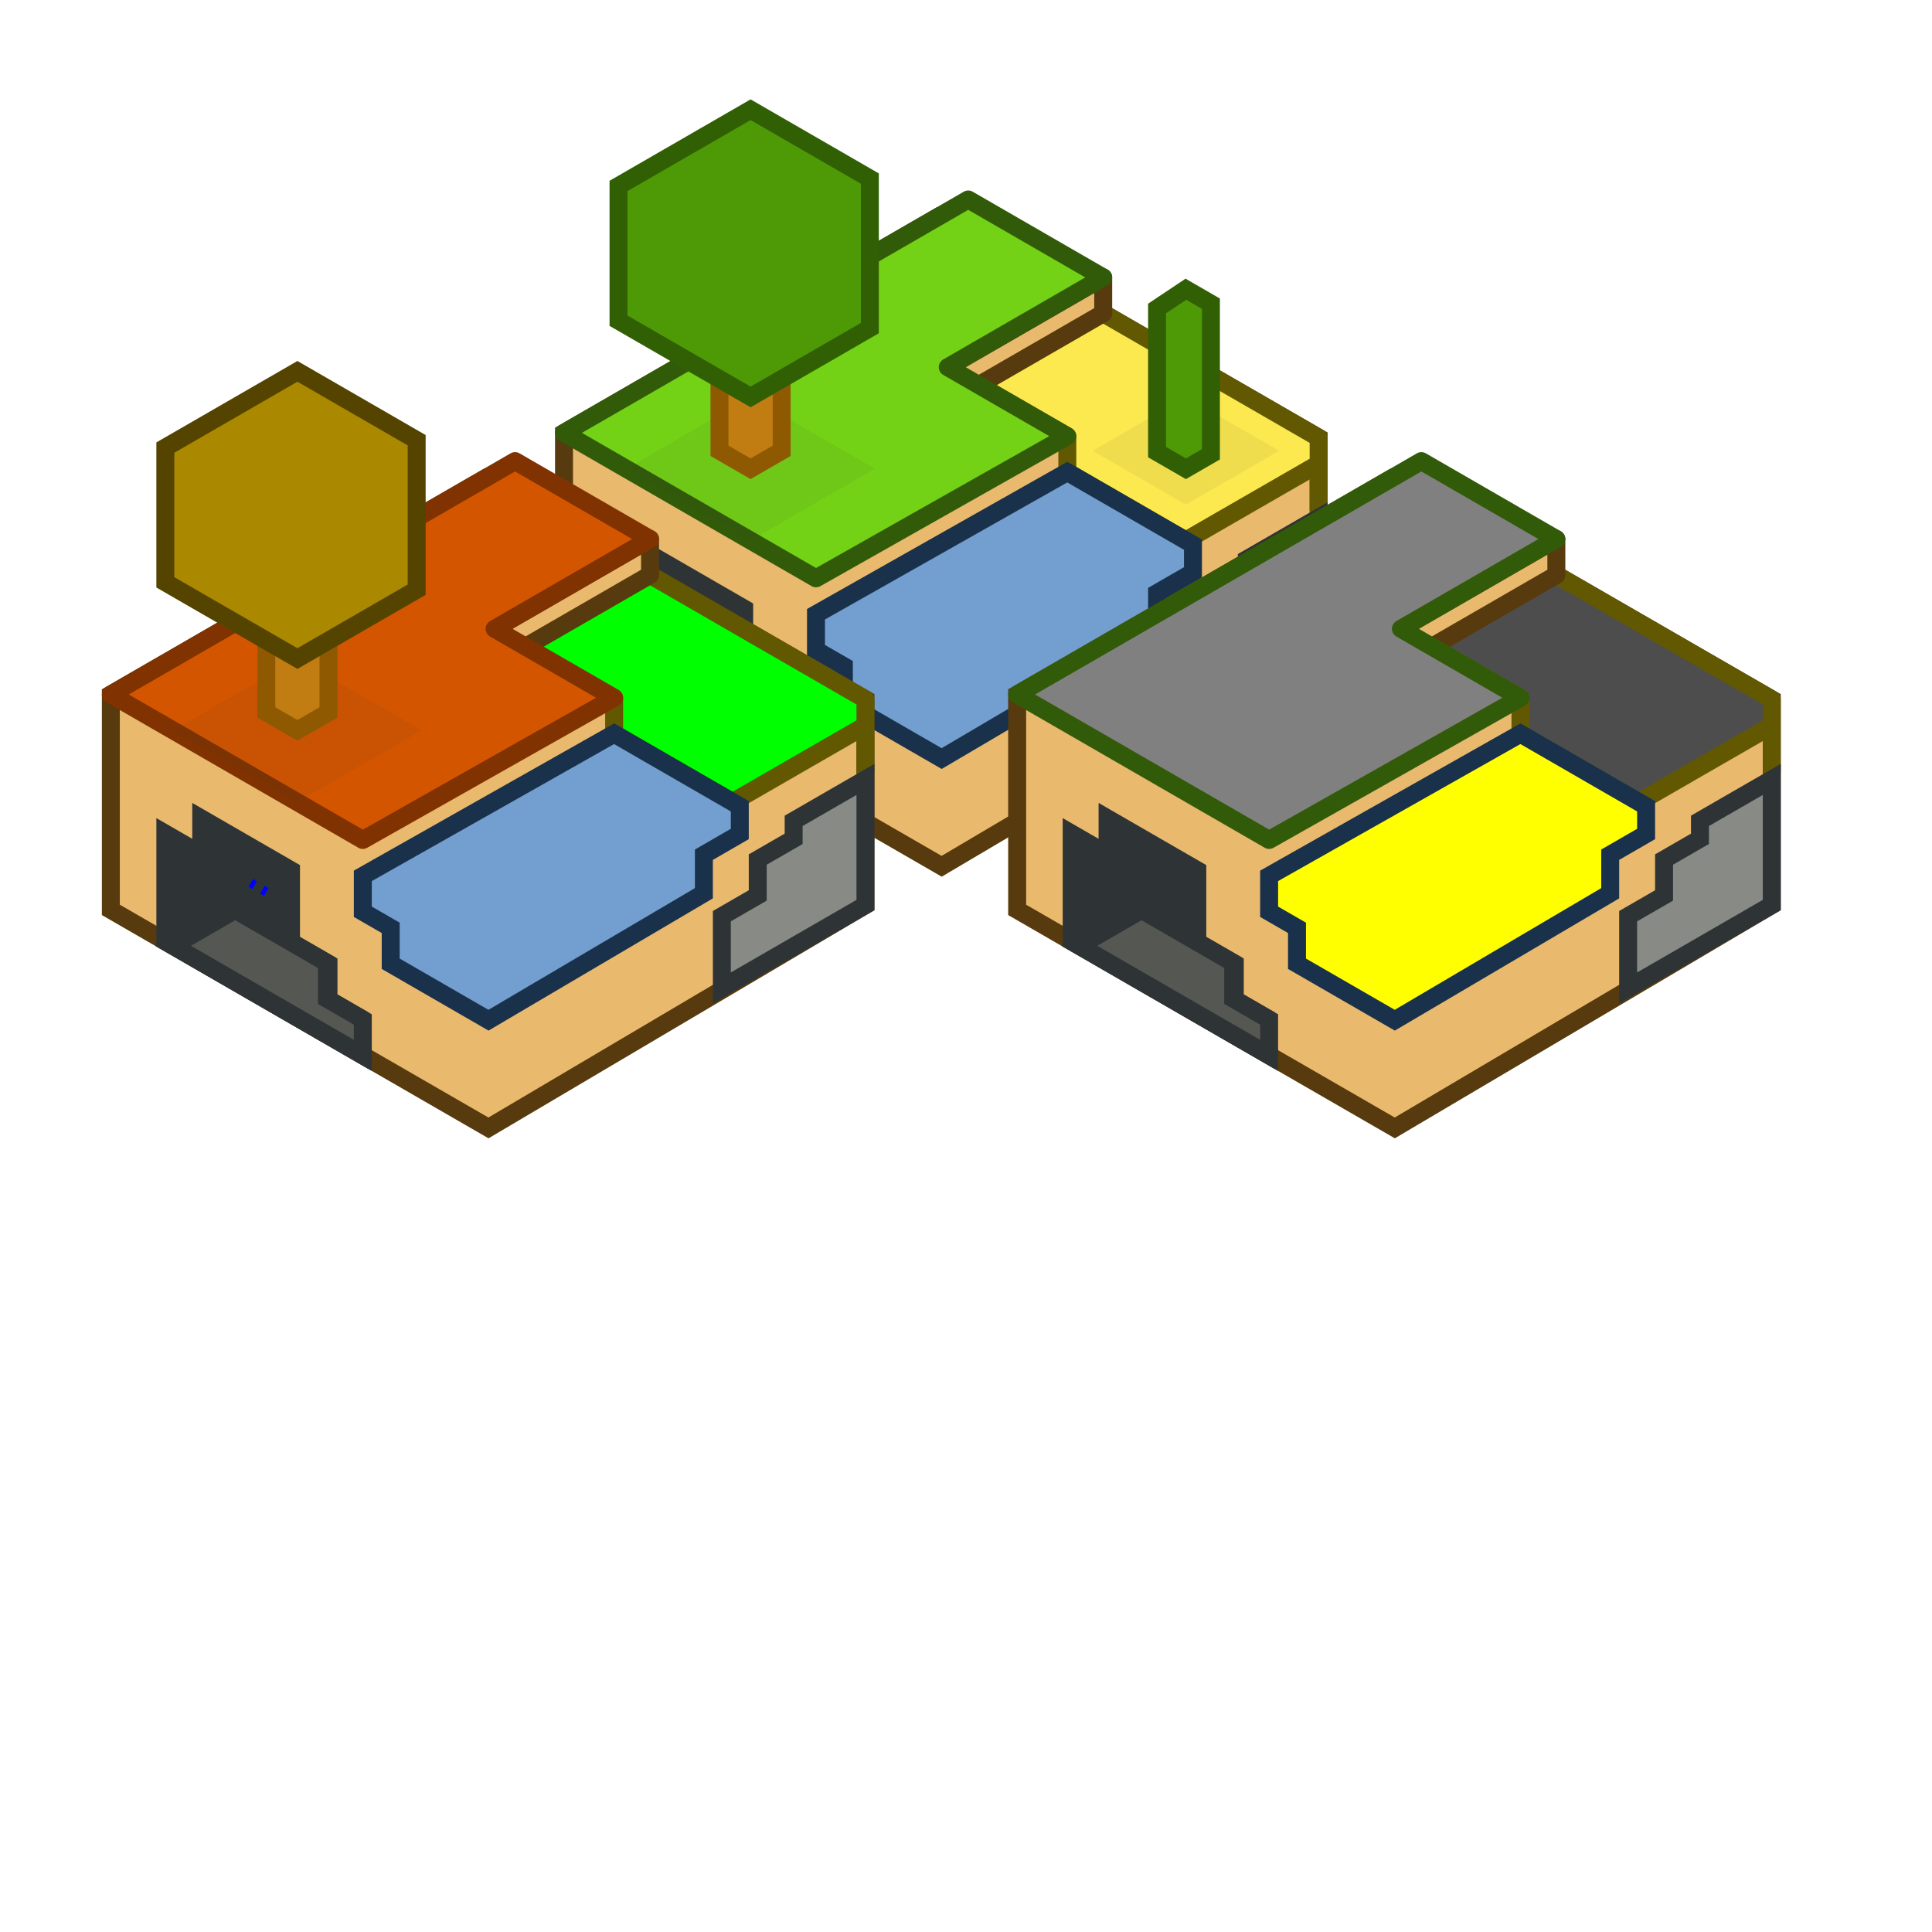 <?xml version="1.0" encoding="UTF-8" standalone="no"?>
<!-- Created with Inkscape (http://www.inkscape.org/) -->

<svg
   width="48px"
   height="48px"
   id="svg2856"
   version="1.1"
   inkscape:version="1.1.2 (0a00cf5339, 2022-02-04)"
   sodipodi:docname="minetest-hosting.svg"
   inkscape:export-filename="/home/thomas/git/mt-hosting-manager/docs/minetest-hosting-600px.png"
   inkscape:export-xdpi="1381.63"
   inkscape:export-ydpi="1381.63"
   xmlns:inkscape="http://www.inkscape.org/namespaces/inkscape"
   xmlns:sodipodi="http://sodipodi.sourceforge.net/DTD/sodipodi-0.dtd"
   xmlns="http://www.w3.org/2000/svg"
   xmlns:svg="http://www.w3.org/2000/svg"
   xmlns:rdf="http://www.w3.org/1999/02/22-rdf-syntax-ns#"
   xmlns:cc="http://creativecommons.org/ns#"
   xmlns:dc="http://purl.org/dc/elements/1.1/">
  <defs
     id="defs2858">
    <filter
       inkscape:collect="always"
       id="filter3864"
       x="-0.047"
       y="-0.082"
       width="1.095"
       height="1.164">
      <feGaussianBlur
         inkscape:collect="always"
         stdDeviation="0.205"
         id="feGaussianBlur3866" />
    </filter>
    <filter
       inkscape:collect="always"
       id="filter3864-3"
       x="-0.035"
       y="-0.061"
       width="1.071"
       height="1.123">
      <feGaussianBlur
         inkscape:collect="always"
         stdDeviation="0.205"
         id="feGaussianBlur3866-7" />
    </filter>
  </defs>
  <sodipodi:namedview
     id="base"
     pagecolor="#ffffff"
     bordercolor="#666666"
     borderopacity="1.0"
     inkscape:pageopacity="0.0"
     inkscape:pageshadow="2"
     inkscape:zoom="8.5442067"
     inkscape:cx="14.629796"
     inkscape:cy="2.5163249"
     inkscape:current-layer="layer1-6-5"
     showgrid="true"
     inkscape:grid-bbox="true"
     inkscape:document-units="px"
     inkscape:window-width="1920"
     inkscape:window-height="1031"
     inkscape:window-x="0"
     inkscape:window-y="25"
     inkscape:window-maximized="1"
     inkscape:pagecheckerboard="0">
    <inkscape:grid
       type="axonomgrid"
       id="grid2870"
       units="px"
       empspacing="1"
       visible="true"
       enabled="true"
       snapvisiblegridlinesonly="true"
       spacingy="1px"
       originx="0px" />
  </sodipodi:namedview>
  <g
     id="layer1"
     inkscape:label="Layer 1"
     inkscape:groupmode="layer">
    <g
       id="layer1-6"
       inkscape:label="Layer 1"
       transform="matrix(0.446,0,0,0.446,12.468,0.942)">
      <path
         style="fill:#e9b96e;fill-opacity:1;stroke:#573a0d;stroke-width:1;stroke-linecap:square;stroke-linejoin:miter;stroke-miterlimit:4;stroke-dasharray:none;stroke-dashoffset:0;stroke-opacity:1"
         d="M 6.1513775e-7,16 3.2110204e-7,28 21.036,40.145 l 21,-12.415 V 16.269 L 20.785,4 Z"
         id="path3047"
         transform="translate(3.464,6)"
         sodipodi:nodetypes="ccccccc" />
      <path
         style="fill:#2e3436;fill-opacity:1;stroke:#2e3436;stroke-width:1;stroke-linecap:round;stroke-linejoin:miter;stroke-miterlimit:4;stroke-dasharray:none;stroke-dashoffset:0;stroke-opacity:1"
         d="m 8.5,30.907 -2,-1.155 v 6 L 17.321,42 V 40 L 15.588,39 V 37 L 13.5,35.794 v -4 l -5,-2.887 z"
         id="path3831"
         sodipodi:nodetypes="ccccccccccc" />
      <path
         style="opacity:1;fill:#555753;fill-opacity:1;stroke:#2e3436;stroke-linejoin:miter"
         d="M 6.928,36 10.392,34 13.856,36 15.5,36.949 v 2 l 2,1.155 v 2 z"
         id="path3870"
         sodipodi:nodetypes="cccccccc" />
      <path
         style="fill:#fce94f;fill-opacity:1;stroke:#625802;stroke-width:1;stroke-linecap:round;stroke-linejoin:round;stroke-miterlimit:4;stroke-dasharray:none;stroke-dashoffset:0;stroke-opacity:1"
         d="M 25.981,19 31.5,22.187 v 2 L 38.094,28 41.562,26 45.5,23.731 v 2.539 -4 L 32.909,15 Z"
         id="path3851"
         sodipodi:nodetypes="cccccccccc" />
      <path
         style="fill:#e9b96e;fill-opacity:1;stroke:#573a0d;stroke-width:1;stroke-linecap:round;stroke-linejoin:round;stroke-miterlimit:4;stroke-dasharray:none;stroke-dashoffset:0.5;stroke-opacity:1"
         d="m 24.84,18.341 8.66,-5 v 2 l -8.66,5 z"
         id="path5684"
         sodipodi:nodetypes="ccccc" />
      <path
         style="fill:#73d216;fill-opacity:1;stroke:#325b09;stroke-width:1;stroke-linecap:square;stroke-linejoin:round;stroke-miterlimit:4;stroke-dasharray:none;stroke-dashoffset:0;stroke-opacity:1"
         d="M 25.981,5 3.464,18 17.5,26.104 l 14,-7.917 -6.66,-3.845 8.66,-5 z"
         id="path3821"
         sodipodi:nodetypes="ccccccc"
         transform="translate(0,4)" />
      <path
         style="fill:#729fcf;fill-opacity:1;stroke:#19314b;stroke-width:1;stroke-linecap:round;stroke-linejoin:miter;stroke-miterlimit:4;stroke-dasharray:none;stroke-dashoffset:0;stroke-opacity:1"
         d="m 17.5,28.104 v 2 L 19.053,31 v 2 L 24.5,36.145 l 12,-7.072 v -2.147 l 2,-1.155 v -1.544 l -7,-4.041 z"
         id="path3825"
         sodipodi:nodetypes="ccccccccccc"
         transform="translate(0,4)" />
      <g
         id="g5691"
         style="stroke-linejoin:miter">
        <path
           sodipodi:nodetypes="ccccc"
           id="path3862"
           d="m 13.856,20 6.928,4 -6.928,4 -6.928,-4 z"
           style="opacity:0.25;fill:#2e3436;fill-opacity:1;stroke:none;stroke-width:1;stroke-linecap:round;stroke-linejoin:miter;stroke-miterlimit:4;stroke-dasharray:none;stroke-dashoffset:0;stroke-opacity:1;filter:url(#filter3864)" />
        <g
           id="g3858"
           style="stroke-linejoin:miter">
          <path
             style="fill:#c17d11;fill-opacity:1;stroke:#8f5902;stroke-width:1;stroke-linecap:round;stroke-linejoin:miter;stroke-miterlimit:4;stroke-dasharray:none;stroke-dashoffset:0;stroke-opacity:1"
             d="m 15.588,21 1.732,1 1.732,-1 v -6 l -1.732,-1 -1.732,1 z"
             id="path3833"
             sodipodi:nodetypes="ccccccc"
             transform="translate(-3.464,2)" />
          <path
             style="fill:#4e9a06;fill-opacity:1;stroke:#316004;stroke-width:1;stroke-linecap:round;stroke-linejoin:miter;stroke-miterlimit:4;stroke-dasharray:none;stroke-dashoffset:0;stroke-opacity:1"
             d="M 9.964,13.753 17.321,18 23.964,14.164 V 5.836 L 17.321,2 9.964,6.247 Z"
             id="path3837"
             transform="translate(-3.464,2)"
             sodipodi:nodetypes="ccccccc" />
        </g>
      </g>
      <g
         id="g5686"
         transform="translate(-4.2591582e-7,2)"
         style="stroke-linejoin:miter">
        <path
           transform="translate(24.249,-2)"
           style="opacity:0.25;fill:#2e3436;fill-opacity:1;stroke:none;stroke-linejoin:miter;filter:url(#filter3864)"
           d="m 13.856,20 5.196,3 -5.196,3 -5.196,-3 z"
           id="path3868"
           sodipodi:nodetypes="ccccc" />
        <path
           style="fill:#4e9a06;fill-opacity:1;stroke:#316004;stroke-width:1;stroke-linecap:round;stroke-linejoin:miter;stroke-miterlimit:4;stroke-dasharray:none;stroke-dashoffset:0;stroke-opacity:1"
           d="M 15.715,21.073 17.321,22 18.715,21.195 V 12.805 L 17.321,12 15.715,13.073 Z"
           id="path3853"
           sodipodi:nodetypes="ccccccc"
           transform="translate(20.785)" />
      </g>
      <path
         style="fill:none;fill-opacity:1;stroke:#ef2929;stroke-width:0.5;stroke-linecap:butt;stroke-linejoin:miter;stroke-miterlimit:4;stroke-dasharray:0.5, 0.5;stroke-dashoffset:0.25;stroke-opacity:1"
         d="M 12.124,33 11.258,32.5"
         id="path3872"
         sodipodi:nodetypes="cc" />
      <path
         style="fill:#888a85;stroke:#2e3436;stroke-width:1;stroke-linecap:round;stroke-linejoin:miter;stroke-miterlimit:4;stroke-dasharray:none;stroke-dashoffset:0.5;stroke-opacity:1"
         d="m 45.5,26.731 -4,2.309 v 1 l -2,1.155 v 2 l -2,1.155 v 4 l 8,-4.619 z"
         id="path3874"
         sodipodi:nodetypes="ccccccccc" />
    </g>
    <g
       id="layer1-6-1"
       inkscape:label="Layer 1"
       transform="matrix(0.446,0,0,0.446,23.726,7.442)">
      <path
         style="fill:#e9b96e;fill-opacity:1;stroke:#573a0d;stroke-width:1;stroke-linecap:square;stroke-linejoin:miter;stroke-miterlimit:4;stroke-dasharray:none;stroke-dashoffset:0;stroke-opacity:1"
         d="M 6.1513775e-7,16 3.2110204e-7,28 21.036,40.145 l 21,-12.415 V 16.269 L 20.785,4 Z"
         id="path3047-2"
         transform="translate(3.464,6)"
         sodipodi:nodetypes="ccccccc" />
      <path
         style="fill:#2e3436;fill-opacity:1;stroke:#2e3436;stroke-width:1;stroke-linecap:round;stroke-linejoin:miter;stroke-miterlimit:4;stroke-dasharray:none;stroke-dashoffset:0;stroke-opacity:1"
         d="m 8.5,30.907 -2,-1.155 v 6 L 17.321,42 V 40 L 15.588,39 V 37 L 13.5,35.794 v -4 l -5,-2.887 z"
         id="path3831-7"
         sodipodi:nodetypes="ccccccccccc" />
      <path
         style="opacity:1;fill:#555753;fill-opacity:1;stroke:#2e3436;stroke-linejoin:miter"
         d="M 6.928,36 10.392,34 13.856,36 15.5,36.949 v 2 l 2,1.155 v 2 z"
         id="path3870-0"
         sodipodi:nodetypes="cccccccc" />
      <path
         style="fill:#4d4d4d;fill-opacity:1;stroke:#625802;stroke-width:1;stroke-linecap:round;stroke-linejoin:round;stroke-miterlimit:4;stroke-dasharray:none;stroke-dashoffset:0;stroke-opacity:1"
         d="M 25.981,19 31.5,22.187 v 2 L 38.094,28 41.562,26 45.5,23.731 v 2.539 -4 L 32.909,15 Z"
         id="path3851-9"
         sodipodi:nodetypes="cccccccccc" />
      <path
         style="fill:#e9b96e;fill-opacity:1;stroke:#573a0d;stroke-width:1;stroke-linecap:round;stroke-linejoin:round;stroke-miterlimit:4;stroke-dasharray:none;stroke-dashoffset:0.5;stroke-opacity:1"
         d="m 24.84,18.341 8.66,-5 v 2 l -8.66,5 z"
         id="path5684-3"
         sodipodi:nodetypes="ccccc" />
      <path
         style="fill:#808080;fill-opacity:1;stroke:#325b09;stroke-width:1;stroke-linecap:square;stroke-linejoin:round;stroke-miterlimit:4;stroke-dasharray:none;stroke-dashoffset:0;stroke-opacity:1"
         d="M 25.981,5 3.464,18 17.5,26.104 l 14,-7.917 -6.66,-3.845 8.66,-5 z"
         id="path3821-6"
         sodipodi:nodetypes="ccccccc"
         transform="translate(0,4)" />
      <path
         style="fill:#ffff00;fill-opacity:1;stroke:#19314b;stroke-width:1;stroke-linecap:round;stroke-linejoin:miter;stroke-miterlimit:4;stroke-dasharray:none;stroke-dashoffset:0;stroke-opacity:1"
         d="m 17.5,28.104 v 2 L 19.053,31 v 2 L 24.5,36.145 l 12,-7.072 v -2.147 l 2,-1.155 v -1.544 l -7,-4.041 z"
         id="path3825-0"
         sodipodi:nodetypes="ccccccccccc"
         transform="translate(0,4)" />
      <path
         style="fill:#888a85;stroke:#2e3436;stroke-width:1;stroke-linecap:round;stroke-linejoin:miter;stroke-miterlimit:4;stroke-dasharray:none;stroke-dashoffset:0.5;stroke-opacity:1"
         d="m 45.5,26.731 -4,2.309 v 1 l -2,1.155 v 2 l -2,1.155 v 4 l 8,-4.619 z"
         id="path3874-2"
         sodipodi:nodetypes="ccccccccc" />
    </g>
    <g
       id="layer1-6-5"
       inkscape:label="Layer 1"
       transform="matrix(0.446,0,0,0.446,1.209,7.442)">
      <path
         style="fill:#e9b96e;fill-opacity:1;stroke:#573a0d;stroke-width:1;stroke-linecap:square;stroke-linejoin:miter;stroke-miterlimit:4;stroke-dasharray:none;stroke-dashoffset:0;stroke-opacity:1"
         d="M 6.1513775e-7,16 3.2110204e-7,28 21.036,40.145 l 21,-12.415 V 16.269 L 20.785,4 Z"
         id="path3047-9"
         transform="translate(3.464,6)"
         sodipodi:nodetypes="ccccccc" />
      <path
         style="fill:#2e3436;fill-opacity:1;stroke:#2e3436;stroke-width:1;stroke-linecap:round;stroke-linejoin:miter;stroke-miterlimit:4;stroke-dasharray:none;stroke-dashoffset:0;stroke-opacity:1"
         d="m 8.5,30.907 -2,-1.155 v 6 L 17.321,42 V 40 L 15.588,39 V 37 L 13.5,35.794 v -4 l -5,-2.887 z"
         id="path3831-2"
         sodipodi:nodetypes="ccccccccccc" />
      <path
         style="opacity:1;fill:#555753;fill-opacity:1;stroke:#2e3436;stroke-linejoin:miter"
         d="M 6.928,36 10.392,34 13.856,36 15.5,36.949 v 2 l 2,1.155 v 2 z"
         id="path3870-2"
         sodipodi:nodetypes="cccccccc" />
      <path
         style="fill:#00ff00;fill-opacity:1;stroke:#625802;stroke-width:1;stroke-linecap:round;stroke-linejoin:round;stroke-miterlimit:4;stroke-dasharray:none;stroke-dashoffset:0;stroke-opacity:1"
         d="M 25.981,19 31.5,22.187 v 2 L 38.094,28 41.562,26 45.5,23.731 v 2.539 -4 L 32.909,15 Z"
         id="path3851-8"
         sodipodi:nodetypes="cccccccccc" />
      <path
         style="fill:#e9b96e;fill-opacity:1;stroke:#573a0d;stroke-width:1;stroke-linecap:round;stroke-linejoin:round;stroke-miterlimit:4;stroke-dasharray:none;stroke-dashoffset:0.5;stroke-opacity:1"
         d="m 24.84,18.341 8.66,-5 v 2 l -8.66,5 z"
         id="path5684-9"
         sodipodi:nodetypes="ccccc" />
      <path
         style="fill:#d45500;fill-opacity:1;stroke:#803300;stroke-width:1;stroke-linecap:square;stroke-linejoin:round;stroke-miterlimit:4;stroke-dasharray:none;stroke-dashoffset:0;stroke-opacity:1"
         d="M 25.981,5 3.464,18 17.5,26.104 l 14,-7.917 -6.66,-3.845 8.66,-5 z"
         id="path3821-7"
         sodipodi:nodetypes="ccccccc"
         transform="translate(0,4)" />
      <path
         style="fill:#729fcf;fill-opacity:1;stroke:#19314b;stroke-width:1;stroke-linecap:round;stroke-linejoin:miter;stroke-miterlimit:4;stroke-dasharray:none;stroke-dashoffset:0;stroke-opacity:1"
         d="m 17.5,28.104 v 2 L 19.053,31 v 2 L 24.5,36.145 l 12,-7.072 v -2.147 l 2,-1.155 v -1.544 l -7,-4.041 z"
         id="path3825-3"
         sodipodi:nodetypes="ccccccccccc"
         transform="translate(0,4)" />
      <path
         sodipodi:nodetypes="ccccc"
         id="path3862-29"
         d="m 13.856,20 6.928,4 -6.928,4 -6.928,-4 z"
         style="opacity:0.25;fill:#2e3436;fill-opacity:1;stroke:none;stroke-width:1;stroke-linecap:round;stroke-linejoin:miter;stroke-miterlimit:4;stroke-dasharray:none;stroke-dashoffset:0;stroke-opacity:1;filter:url(#filter3864-3)" />
      <g
         id="g3858-3"
         style="stroke-linejoin:miter">
        <path
           style="fill:#c17d11;fill-opacity:1;stroke:#8f5902;stroke-width:1;stroke-linecap:round;stroke-linejoin:miter;stroke-miterlimit:4;stroke-dasharray:none;stroke-dashoffset:0;stroke-opacity:1"
           d="m 15.588,21 1.732,1 1.732,-1 v -6 l -1.732,-1 -1.732,1 z"
           id="path3833-19"
           sodipodi:nodetypes="ccccccc"
           transform="translate(-3.464,2)" />
        <path
           style="fill:#aa8800;fill-opacity:1;stroke:#554400;stroke-width:1;stroke-linecap:round;stroke-linejoin:miter;stroke-miterlimit:4;stroke-dasharray:none;stroke-dashoffset:0;stroke-opacity:1"
           d="M 9.964,13.753 17.321,18 23.964,14.164 V 5.836 L 17.321,2 9.964,6.247 Z"
           id="path3837-4"
           transform="translate(-3.464,2)"
           sodipodi:nodetypes="ccccccc" />
      </g>
      <path
         style="fill:#0000ff;fill-opacity:1;stroke:#0000ff;stroke-width:0.5;stroke-linecap:butt;stroke-linejoin:miter;stroke-miterlimit:4;stroke-dasharray:0.5, 0.5;stroke-dashoffset:0.25;stroke-opacity:1"
         d="M 12.124,33 11.258,32.5"
         id="path3872-03"
         sodipodi:nodetypes="cc" />
      <path
         style="fill:#888a85;stroke:#2e3436;stroke-width:1;stroke-linecap:round;stroke-linejoin:miter;stroke-miterlimit:4;stroke-dasharray:none;stroke-dashoffset:0.5;stroke-opacity:1"
         d="m 45.5,26.731 -4,2.309 v 1 l -2,1.155 v 2 l -2,1.155 v 4 l 8,-4.619 z"
         id="path3874-6"
         sodipodi:nodetypes="ccccccccc" />
    </g>
  </g>
</svg>
